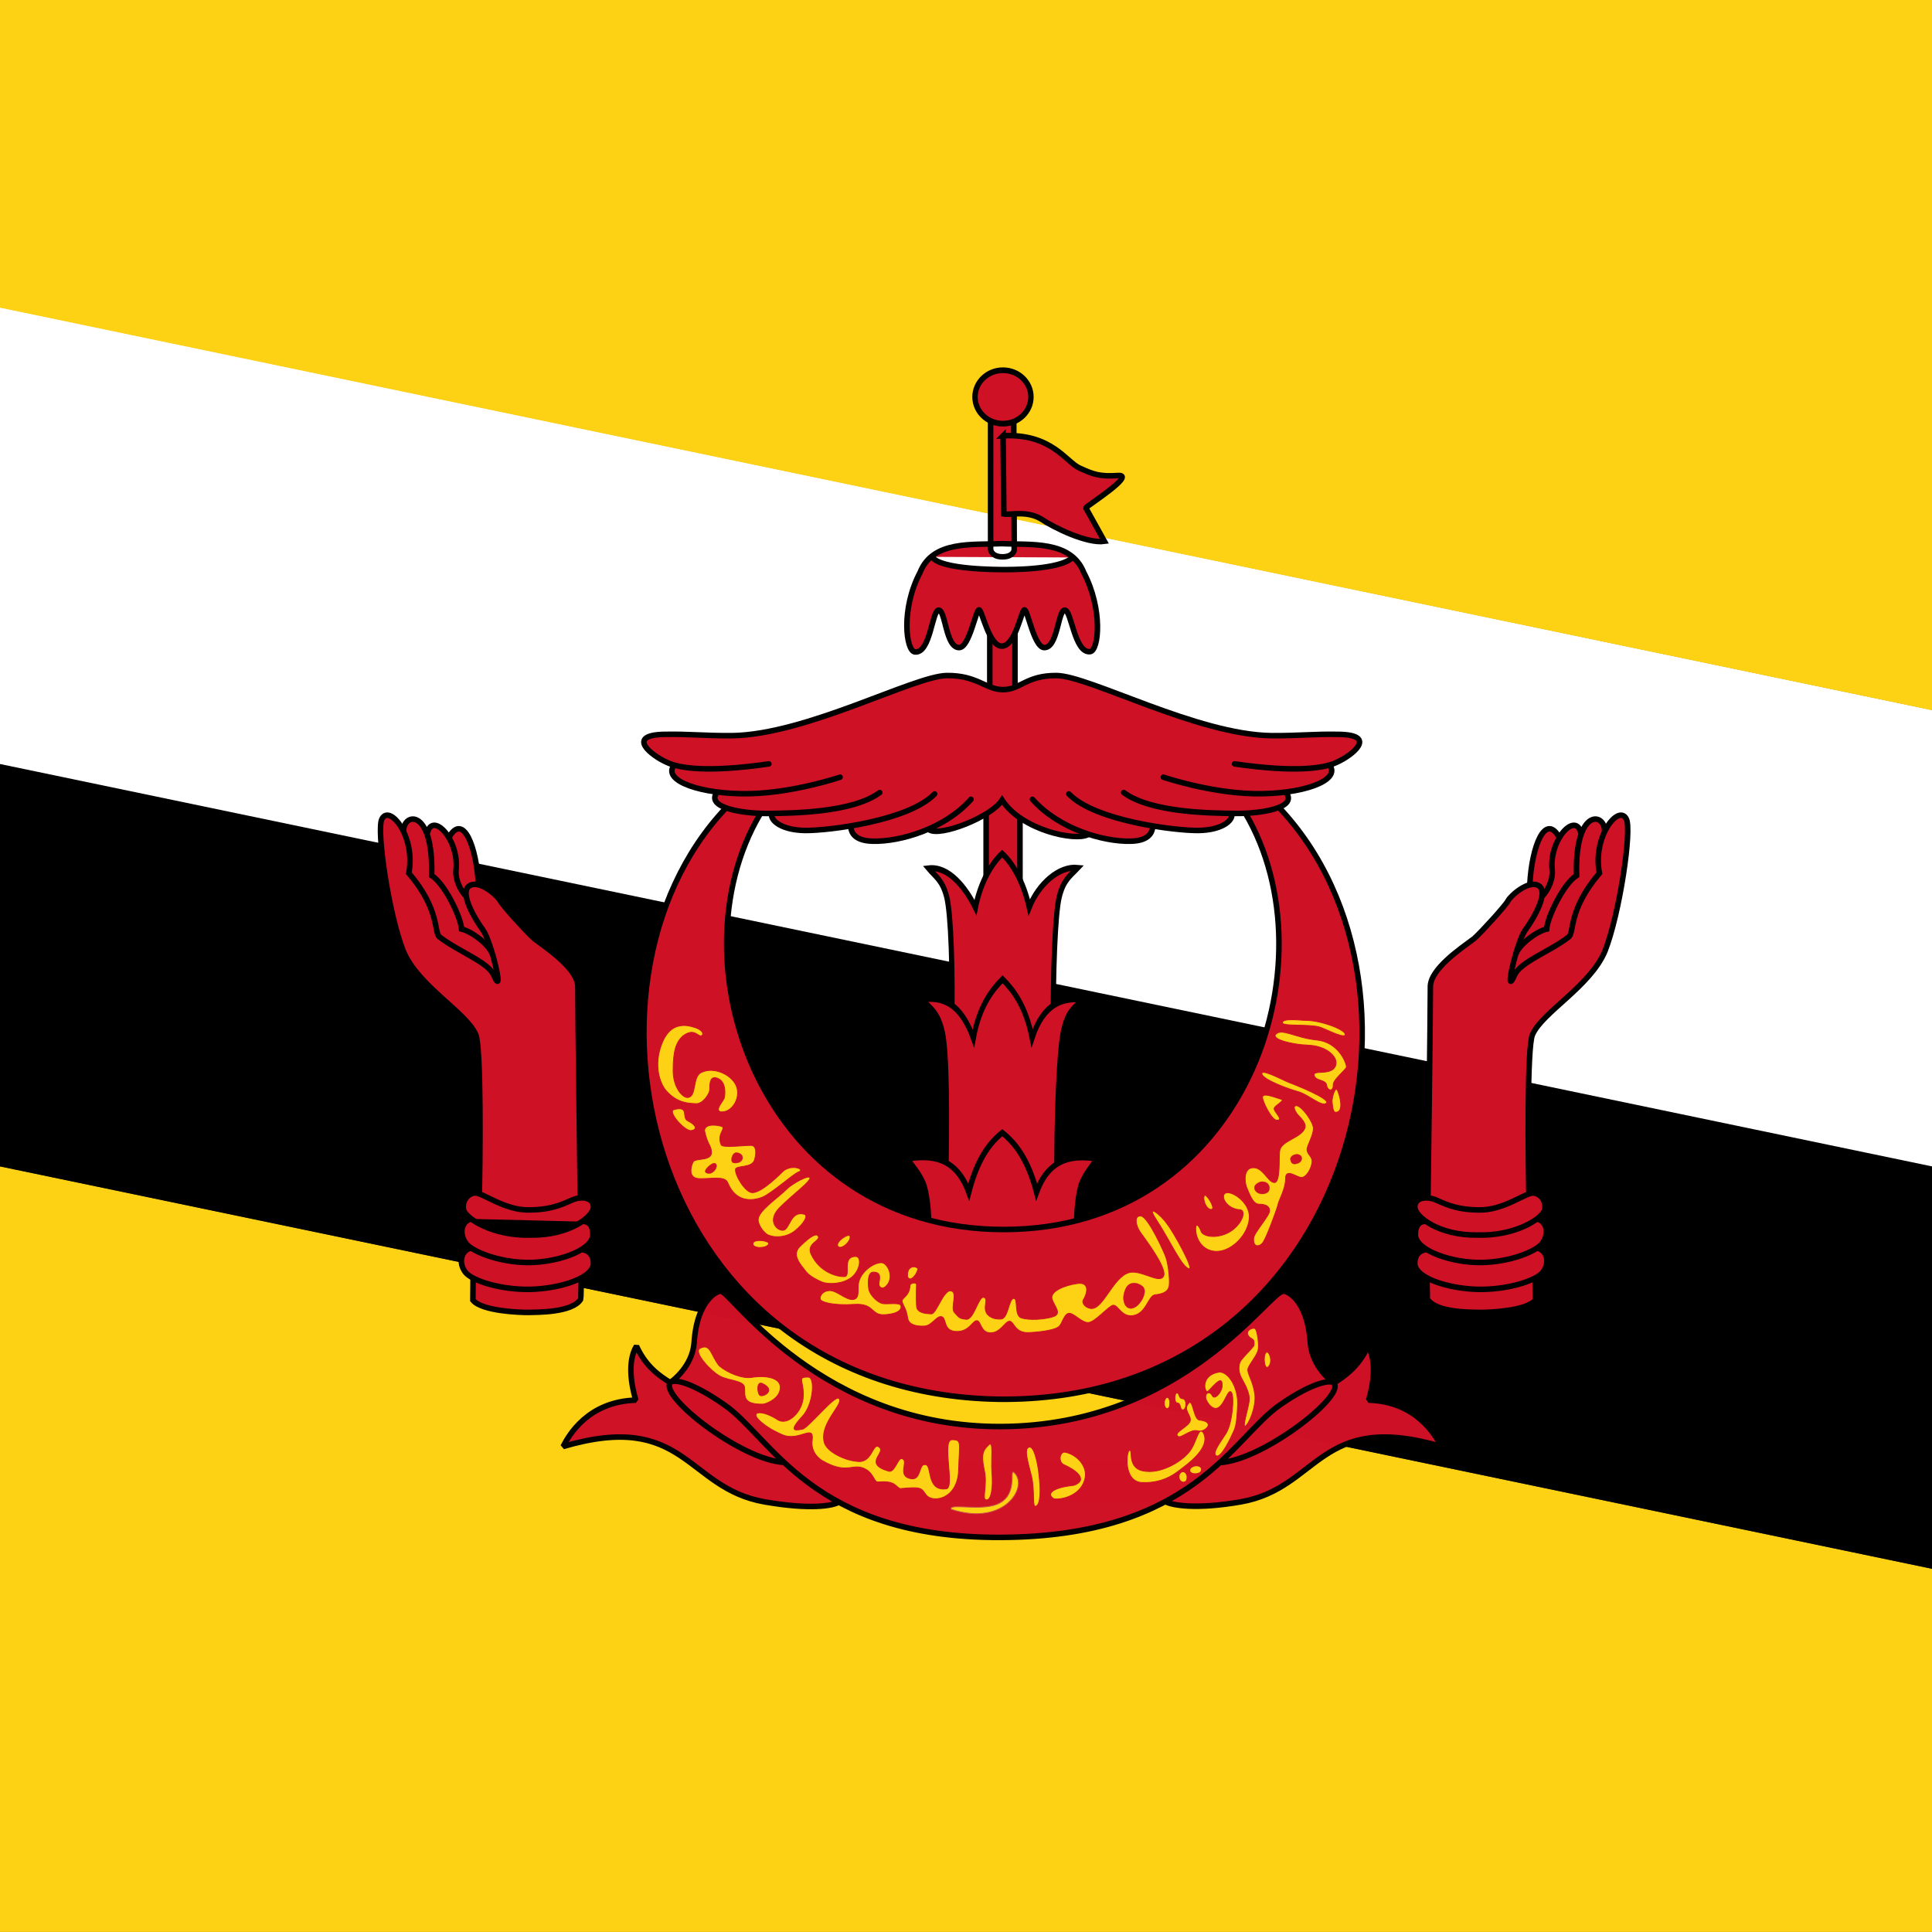 <svg xmlns="http://www.w3.org/2000/svg" height="512" width="512"><rect width="100%" height="100%" fill="#333333" stroke="none"/><defs><clipPath id="a"><path fill="gray" d="M6 0h512v512H6z"/></clipPath></defs><g fill-rule="evenodd" clip-path="url(#a)" transform="translate(-6)"><g stroke-width="1pt"><path d="M-214.886 35.35l.126 121.777L809.217 369.76v-120.9l-1024.1-213.51z" fill="#fff"/><path d="M-214.76 263.084v248.9H809.217V476.44L-214.76 263.082zM809.217 248.893V-.01H-214.76V35.54L809.217 248.894z" fill="#fdd114"/><path d="M-214.76 156.49v106.666L809.548 476.44l-.33-106.678L-214.76 156.49z"/></g><path stroke="#000" stroke-width="1.468" fill="#cf1126" d="M267.336 211.455h8.966v23.933h-8.966z"/><path d="M415.12 645.68c-.24-33.566 1.125-65.845 3.766-75.002s6.556-11.06 11.416-15.608c-11.512-1.043-24.218 8.647-30.06 21.408-3.707-14.398-10.64-24.156-16.74-29.056-6.098 4.9-13.29 14.808-16.567 29.183-6.01-10.712-16.555-22.588-29.028-21.254 4.434 4.62 8.48 6.333 11.178 15.286s4.044 41.016 3.075 74.6" transform="matrix(.428 0 0 .489 107.45 -41.457)" stroke="#000" stroke-width="3.207" fill="#cf1126"/><path d="M414.44 641.96c-.24-33.565 1.37-62.22 3.677-71.327 2.31-9.106 5.993-10.806 11.258-14.746-11.512-1.043-22.48 1.756-28.902 17.355-3.592-14.5-10.64-21.623-16.74-26.523-6.098 4.9-13.29 12.273-16.567 26.648-7.053-15.474-16.903-18.94-29.376-17.606 5.186 4.316 9.262 5.927 11.8 14.855s2.86 37.315 1.89 70.9" transform="matrix(.467 0 0 .587 92.49 -61.408)" stroke="#000" stroke-width="2.804" fill="#cf1126"/><path d="M291.342 326.36c-.183-4.585.447-10.744 1.49-13.123 1.04-2.38 2.496-4.12 3.963-6.136-6.294-.907-12.694-.444-16.092 8.787-2.2-8.438-5.503-12.84-9.084-15.717-3.58 2.876-6.69 7.28-8.89 15.717-3.4-9.23-9.83-9.79-16.318-8.786 1.468 2.018 2.98 3.756 4.077 6.137 1.097 2.38 1.783 8.538 1.6 13.123M268.304 164.664v18.908h6.673v-18.908h-6.673z" stroke="#000" stroke-width="1.467" fill="#cf1126"/><path opacity=".99" stroke-linejoin="bevel" d="M314.64 397.83c1.653 1.102 8.24 2.26 20.18.18 20.846-3.65 20.672-24.213 53.14-14.674-1.467-2.935-6.603-11.922-19.26-12.286 1.284-4.22 2.2-10.455-.184-14.31-2.446 5.44-6.232 7.97-8.978 9.75-.846-.46-5.753-4.468-6.285-10.508-.737-11.975-6.58-14.088-7.2-13.77-3.752-.107-26.34 35.6-74.71 35.835-47.657.23-71.507-35.52-74.2-35.836-.622-.316-6.465 1.797-7.203 13.772-.53 6.04-5.496 9.873-6.33 10.407-2.734-1.703-6.487-4.21-8.933-9.65-2.384 3.855-1.467 10.09-.183 14.31-12.657.364-17.794 9.35-19.26 12.286 32.468-9.54 32.533 11.024 53.38 14.675 11.94 2.08 18.13 1.104 19.78.007" stroke="#000" stroke-width="1.467" fill="#cf1126"/><path opacity=".99" stroke-linejoin="bevel" d="M213.906 387.556c-11.308-.452-33.37-17.65-30.238-21.19.993-1.004 5.854.03 14.268 5.917 12.49 8.51 23.204 35.35 73.305 35.143 51.058-.205 61.536-26.632 74.022-35.143 8.414-5.888 13.664-6.827 14.257-5.677 3.004 3.393-19.078 20.55-30.387 21.003" stroke="#000" stroke-width="1.467" fill="#cf1126"/><path d="M198.42 214.073c-44.676 47.07-20.643 155.18 72.213 156.74 93.357 1.047 120.588-108.16 74.203-156.945m-137.37 1.82c-23.768 40.02.942 110.146 64.5 110.146 64.082 0 87.568-70.634 64.03-110.386" stroke="#000" stroke-width="1.467" fill="#cf1126"/><path d="M288.36 384.862c3.25.722 6.215 4.078 5.02 7.527-1.325 4.11-6.22 5.11-8.07 4.81-1.99-1.194-.797-2.918 5.306-3.582 3.98-1.46.355-4.15-2.653-5.44-1.635-.7-1.13-3.655.397-3.316zM278.28 383.802c1.51-1.72 2.74 3.55 3.075 7.204.44 3.567.486 7.967-.952 8.185-.877.148-.14-4.095-1.047-7.988-1.183-4.507-1.693-6.644-1.076-7.4z" stroke="#cf1126" stroke-width=".22" fill="#fdd114"/><path d="M274.81 390.302c3.794 3.677-2.633 14.328-16.694 9.685-.796-1.46 5.584-.016 10.08-.796 8.56-1.35 4.887-10.52 6.614-8.888z" stroke="#cb4f46" stroke-width=".22" fill="#fdd114"/><path d="M267.93 383.002c1.512-1.72.63 3.723.946 7.38.308 3.434-.076 7.615-1.706 7.074-.883-.426.564-4.284-.342-7.91-.97-4.56-.045-5.39 1.102-6.544zM258.28 381.542c2.683-.017 1.964.736 1.773 7.903-.21 8.032-6.993 8.93-8.605 6.727-1.355-1.73-.858-2.25-6.92-1.67-1.356-.683-1.304-2.136-5.733-1.764-1.145.21-1.107-1.96-3.173-3.26-3.602-2.15-4.8 1.588-11.67-2.37-.428-.24-3.215-2.005-2.706-5.496.53-4.41-3.492.54-7.913-1.386-.855-.382-3.446-1.46-5.732-3.466-3.226-2.775.153-3.336 4.513-.507 2.692 1.707 6.646-2.22 6.753-6.152.24-4.16-1.83-5.253 1.38-5.15 1.788.053 1.363 7.27-1.677 10.463-4.07 4.397-1.324 3.55.13 3.328 1.514-.378 8.406-8.918 9.555-8.185 1.79 1.216-5.373 6.676-3.77 11.844.767 2.303 5.037 4.51 8.552 4.867 4.133.688 4.145-4.924 5.82-3.86 2.318 1.52-4.43 4.384 2.655 6.473 1.565.47 2.47-3.516 3.395-3.343 2.223.363-1.453 4.654 2.522 5.336 2.77.46 2.01-4.007 3.73-3.735 1.987-.127.12 7.147 5.632 6.405 2.323-.304-1.31-12.985 1.488-13zM208.33 372.102c1.596-.34 4.33-1.823 4.445-4.217.228-2.62-3.42-3.533-7.75-2.85-2.28.343-6.153-1.14-8.433-3.077-2.28-2.85-2.28-6.04-5.014-4.672-2.05.91 2.85 6.154 5.242 7.408 2.394 1.254 6.27 1.14 6.496 2.963.228 1.824-.912 4.673 5.014 4.445zM305.31 384.332c-.88.426-1.594 8.39 3.38 8.562 6.246.223 9.387-2.945 10.952-4.07 2.6-1.976 7.283-5.924 5.115-9.328-1.085-1.236-1.684 2.274-2.935 4.328-1.702 3.012-7.53 6.586-11.992 6.1-5.467-.337-3.407-5.877-4.52-5.592z" stroke="#cf1126" stroke-width=".22" fill="#fdd114"/><path d="M318.15 380.642c-1.27-.96 2.826-2.534 3.25-4.02.425-1.488-1.81-2.89-.567-4.518 1.303-2.145 1.374 4.043 3.03 4.22 4.586.48 1.312 3.44-.418 2.87-1.958-.585-4.528 2.17-5.295 1.448zM314.6 371.272c-.295 2.066.96 2.582 1.33 1.402.44-2.214-.814-3.247-1.33-1.402z" stroke="#cf1126" stroke-width=".22" fill="#fdd114"/><path d="M317.92 369.132c-.738.058-.84 2.62.12 2.692 1.037.082.558 1.83 1.43 1.808 1.035-.027 1.114-2.934-.058-2.96-1.09-.028-.833-1.528-1.492-1.54zM326.22 368.642c-.877 1.11-2.542-4.277 3.06-5.048 2.663.235 4.934 4.62 4.7 8.85-.09 1.564-.157 5.09-1.018 6.814-.706 1.645-3.29 7.05-4.543 6.58-1.254-.47.327-2.734 2.427-5.875 1.698-2.572 2.35-9.712 1.488-10.965s-1.73 3.133-3.524 4.073c-1.493.784-3.053-1.48-3.288-2.577-.186-1.3.998-2.1 1.8-.555.64 1.16 2.607-1.143 2.56-2.79.053-2.66-1.712-.55-3.662 1.494zM338.29 356.622c-.705 1.02-3.132 3.29-3.602 4.23s-.55 2.584.234 4.15c.784 1.567 2.428 4.073 2.115 6.345-.314 2.27-1.88 6.97-1.018 6.58.86-.393 2.975-5.014 2.505-8.54-.47-3.523-2.115-5.48-1.802-6.656.313-1.173 2.27-3.366 2.663-4.854.392-1.49-.235-5.483-.783-5.796s-2.506.392-1.88 1.723c.627 1.332 1.958.548 1.567 2.82z" stroke="#cf1126" stroke-width=".22" fill="#fdd114"/><path d="M341.51 358.442c-.88.8-.442 5.164.767 3.606 1.1-1.518-.063-4.32-.767-3.606z" stroke="#cf1126" stroke-width=".207" fill="#fdd114"/><path d="M318.49 390.842c-.412 1.91 1.47 2.514 1.986 1.423.618-2.046-1.264-3.128-1.986-1.423z" stroke="#cf1126" stroke-width=".25" fill="#fdd114"/><path d="M321.37 389.222c-.61 1.567 2.115 1.704 2.88.81.917-1.68-1.81-2.21-2.88-.81z" stroke="#cf1126" stroke-width=".276" fill="#fdd114"/><path d="M207.99 366.632c-1.458-.652-1.367 2.28-.683 3.077.683.797 4.66-1.25.683-3.078z" stroke="#cf1126" stroke-width=".22" fill="#cf1126"/><path d="M272.237 205.466c-14.643 2.93-24.697 11.514-19.984 14.434 2.887 1.924 16.444-3.363 19.304-7.85 5.202 7.938 19.313 10.932 22.72 9.152" stroke="#000" stroke-linecap="round" stroke-width="1.467" fill="#cf1126"/><path d="M196.29 200.77c2.43 3.756 15.022 12.813 24.08 13.476 9.056.662 29.6 4.86 33.576 3.092 3.976-1.767 15.242-9.5 18.113-8.174 2.87 1.326 19.66 10.604 25.845 10.383 6.185-.22 46.168-11.487 47.493-13.696 1.326-2.208-7.952-7.95-13.916-7.95-5.965 0-135.192 3.092-135.192 2.87z" fill="#cf1126"/><path d="M231.47 218.997c.072 2.257 1.808 3.89 5.97 3.933 6.992.145 18.818-3.16 25.882-11.1" stroke="#000" stroke-linecap="round" stroke-width="1.467" fill="#cf1126"/><path d="M210.496 215.645c-.364 1.894 2.768 4.37 8.885 4.442s27.456-2.548 34.3-9.685" stroke="#000" stroke-linecap="round" stroke-width="1.467" fill="#cf1126"/><path d="M196.05 209.91c-3.277 4.223 7.164 5.737 13.426 5.664 6.264-.073 22.427-.156 29.667-5.545" stroke="#000" stroke-linecap="round" stroke-width="1.467" fill="#cf1126"/><path d="M184.61 202.825c-3.132 4.15 7.39 7.797 20.207 7.506 11.798-.29 23.814-4.37 23.814-4.37M311.466 218.997c-.073 2.257-1.81 3.89-5.972 3.933-6.99.145-18.817-3.16-25.88-11.1" stroke="#000" stroke-linecap="round" stroke-width="1.467" fill="#cf1126"/><path d="M332.44 215.645c.363 1.894-2.768 4.37-8.886 4.442s-27.455-2.548-34.3-9.685" stroke="#000" stroke-linecap="round" stroke-width="1.467" fill="#cf1126"/><path d="M346.79 209.998c3.28 4.224-7.07 5.646-13.333 5.572-6.264-.072-22.427-.156-29.667-5.544M358.36 202.754c3.133 4.152-7.425 7.87-20.242 7.577-11.798-.29-23.814-4.368-23.814-4.368" stroke="#000" stroke-linecap="round" stroke-width="1.467" fill="#cf1126"/><path d="M209.756 202.437c-16.28 2.35-23.78 1.153-27.028-.4-4.06-1.786-11.01-7.225-.743-7.423 6.804-.133 10.232.387 17.967.346 19.784-.247 48.345-15.87 57.003-15.934 8.043-.06 10.176 3.66 14.76 3.735 4.696.055 6.216-3.793 14.26-3.734 8.657.064 37.217 15.687 57.002 15.934 7.734.04 11.163-.48 17.966-.346 10.268.198 3.317 5.637-.742 7.423-3.248 1.553-10.747 2.75-27.028.4" stroke="#000" stroke-linecap="round" stroke-width="1.467" fill="#cf1126"/><path d="M271.414 144.073c-7.66.385-18.2-.924-21.586 7.618-5.156 9.773-3.702 20.85-1.386 21.083 4.147.458 4.542-11.063 6.31-11.08 1.848-.02 1.847 10.003 5.463 9.926 2.693-.078 4.386-10.08 5.233-10.004s2.616 9.618 6.022 9.618c3.638 0 5.176-9.54 6.023-9.618s2.54 9.926 5.232 10.003c3.617.076 3.615-9.948 5.464-9.927 1.767.017 2.546 11.46 6.693 11.004 2.316-.234 3.462-11.234-1.693-21.006-3.385-8.54-14.158-7.232-21.776-7.617zM253.023 147.572c2.057 3.455 18.1 3.373 19.005 3.373s14.892.165 18.183-3.208M268.52 111.536V145.6s.184 1.902 3.008 1.964 3.252-1.595 3.252-1.84l-.122-34.25" stroke="#000" stroke-width="1.467" fill="#cf1126"/><path d="M271.825 115.486c12.834-.658 16.66 6.912 20.28 8.557s5.266 2.303 10.203 1.974c4.936-.33-8.557 8.228-8.557 8.557l4.938 8.885c-4.608.657-13.333-3.596-16.784-5.924-3.903-2.305-8.227-.988-9.873-1.317l-.205-20.734z" stroke="#000" stroke-width="1.467" fill="#cf1126"/><path d="M313.4 264.67c0 4.333-3.893 7.85-8.69 7.85-4.796 0-8.69-3.517-8.69-7.85 0-4.332 3.894-7.848 8.69-7.848 4.797 0 8.69 3.516 8.69 7.848z" transform="matrix(.853 0 0 .902 11.88 -133.538)" stroke="#000" stroke-width="1.674" fill="#cf1126"/><g stroke="#cf1126" stroke-width=".375" fill="#fdd114"><path d="M192.21 274.21c-.977 1.368-1.82-2.23-5.18.293-1.895 1.62-2.654 4.1-2.64 9.287.01 4.397 2.54 7.333 4.008 7.04 2.248-.294 1.075-5.67 3.52-6.648 3.52-1.663 8.505.88 9.385 4.105s-1.663 6.746-4.4 6.355c-1.564-.586.88-2.835 1.076-3.813.194-.978.487-4.205-1.86-5.084-2.345-.88-1.954 2.346-2.052 3.226-.097.88-1.76 3.617-3.617 3.52-1.856-.098-4.808-.088-7.723-3.226-1.545-1.61-3.42-5.964-1.76-11.44 1.663-5.474 4.498-5.962 6.062-6.06 1.563-.098 5.572.88 5.18 2.444zM188.202 296.99c-1.632-.87.613-4.047-3.617-2.93-1.703.473 2.54 5.375 4.4 5.572 2.052-.197 1.48-1.53-.783-2.64zM192.698 299.633c.88 4.008 1.712 3.668 1.857 5.67.073 2.557-4.302 1.466-4.888 2.64-.587 1.172-1.37 4.203 1.466 4.398 2.835.197 6.904-.893 7.723 1.077 2.208 5.543 6.916 4.74 9.112 3.877 2.483-.994 8.326-6.26 9.66-6.713 1.983-.725-1.86-2.15-4.107-.194-.585.587-5.474 5.573-8.015 5.67-1.857.207-4.733-4.5-4.595-6.158.195-1.174 4.473-.206 5.084-2.64.455-1.74.488-3.618-.88-3.715-1.37-.098-7.822.782-8.017-.196-1.173-2.835 1.173-4.008.294-4.79-.977-.39-4.595-.978-4.692 1.076zM214.435 315.176c-2.07 2.167-7.515 5.636-7.515 8.086 0 1.39 1.52 3.566 2.777 4.084 1.876.74 4.754.554 6.942-1.144 2.475-2.01 3.588-4.05 2.532-4.41-3.744-1.07-3.84 4.09-5.636 4.247-1.717.142-4.33-2.615-.898-6.045 3.43-3.43 8.167-6.86 8.004-7.84-.164-.98-4.723 1.525-6.207 3.02zM205.53 329.546c-.152 1.38 3.513 1.388 4.167.163.49-.9-4.002-1.552-4.166-.164zM217.875 330.456c-2.07 2.167.245 4.63 1.825 6.65.875 1.077 2.885 2.128 4.142 2.645 1.876.74 5.615.484 7.804-1.214 2.475-2.01 2.67-5.543 1.168-5.56-3.886-.043-1.18 5.17-2.978 5.325-1.717.144-6.53-.94-8.873-5.9-1.337-2.922 2.467-3.48 1.897-4.75-.58-1.365-3.5 1.31-4.985 2.806zM228.05 330.273c.806 1.132 3.546-1.303 3.218-2.652-.233-.996-4.02 1.51-3.217 2.653z" stroke-width=".22"/><path d="M233.442 340.576c-.112 1.59.36 3.736-1.51 3.808-1.867.07-4.238-2.443-6.105-2.37-1.868.07-2.66 1.508-2.444 2.298.216.79 3.45 1.724 8.98 1.365s4.31 3.017 8.19 2.73c3.88-.287 4.455-1.58 4.168-2.442-.287-.863-3.59-.288-4.812-.503-1.222-.216-3.377-2.156-3.665-3.808-.287-1.653-.287-4.5 1.15-4.526 2.658-.046 1.43 2.415 1.532 3.28.09.764.96 1.557 2.132.168 1.557-1.844.718-4.742-.79-5.747s-6.544 1.877-6.825 5.746zM247.16 340.864c-.283 2.848-2.322 3.056-2.083 4.095.294 1.192 1.032 1.567 1.508 4.524.27 1.458 2.083 2.077 4.383 1.94 1.88-.05 3.163-2.597 4.382-2.514 1.723.092.287 3.992 4.31 3.95 3.233-.03 4.024-2.8 5.173-2.873 1.15-.072 1.006 3.233 3.664 3.233 2.658 0 3.808-3.017 5.03-3.09 1.292.073 1.292 3.234 5.243 3.018 3.952-.216 6.898-.79 7.832-1.58.934-.79 1.364-3.377 2.658-3.52 1.293-.144 3.304 2.442 5.1 2.442s5.532-4.525 6.68-4.598c1.15-.07 2.085 2.802 4.67 2.802 4.025-.07 4.495-5.302 6.37-5.55 3.376-.328 3.51-1.706 3.69-2.065.358-1.007-.027-5.724-.794-7.877-.373-1.137-4.667-10.73-6.606-10.947-1.94-.215-1.365 2.587-.216 4.24 1.15 1.65 7.04 9.338 6.25 11.565-.79 2.23-4.957-.933-8.262-.933-4.598 0-7.39 9.296-10.633 9.627-1.424.153-2.946-1.22-2.443-2.227.934-1.436 2.01-4.885-1.58-4.382-3.592.503-7.256 2.155-6.682 4.095.575 1.94 2.73 3.88.36 4.67s-6.466 1.006-8.478.36c-2.01-.647-.79-5.174-2.01-5.174-1.366 0-1.438 5.317-3.378 5.46-1.94.144-3.665-.646-4.096-2.155-.43-1.508.72-3.375-.574-3.59-1.294-.217-2.587 5.962-4.527 5.818s-2.01-.575-3.16-1.796c-1.15-1.22 1.005-5.388-.935-5.747-1.94-.36-3.88 6.178-5.172 6.107-1.294-.072-3.234-.144-3.808-1.437-.288-.647-.207-4.692-.143-6.332-.036-.776-1.868-.435-1.725.44zM312.464 323.26c3.54 5.36 6.728 12.608 8.693 13.003 1.307.192-4.096-9.698-5.892-11.926-1.508-2.298-5.847-5.75-2.8-1.078z" stroke-width=".22"/><path d="M342.16 613.74c-1.144 2.287-.735 4.493 1.225 4.166s4.492-4.166 3.84-4.9-3.513-1.39-5.065.734z" transform="matrix(.462 0 0 .569 88.723 -12.687)"/><path d="M322.865 325.637c-.012 2.906 2.046 6.193 5.876 5.986 3.83-.207 8.03-4.442 8.34-8.79s-5.055-7.54-6.4-6.607c-1.346.932.505 4.174 3.942 4.374 1.473.09.992 2.968-1.83 5.245-2.954 2.336-7.33 2.292-8.4.68-.828-2.278-1.58-2.293-1.527-.888z" stroke-width=".22"/><path d="M325.172 316.832c-.56 1.15.608 3.804 1.874 3.687 1.284-.127-1.463-4.45-1.874-3.688zM336.413 314.77c.746 1.725 1.632 4.353 3.204 4.353 1.572 0 2.84.424 2.84 1.753s-4.097 5.756-4.23 7.254c-.23 2.552 1.63 2.418 2.538 1.027.907-1.39 3.36-7.93 3.87-9.732.22-1.425 1.983-4.104 2.054-6.892-.114-3.142 2.78-.603 4.17-.482 1.273.057 2.66-2.296 2.84-3.988.182-1.693-1.33-1.995-1.33-3.506 0-.846 1.617-3.566 1.693-5.38.18-1.603-3.143-6.225-4.533-6.165-1.15.062-.182 1.754.483 2.48.665.725 2.357 2.236 1.753 3.566-1.088 2.6-6.407 3.264-6.65 6.045-.24 1.995.243 8.28-1.39 8.28s-2.967-3.926-5.5-3.928c-2.84-.076-2.402 4.006-1.813 5.32zM340.587 290.898c.078 1.12 2.418 5.984 3.808 5.984 1.994 0-.907-2.296-.726-3.143s3.038-2.122 1.873-2.42c-2.084-.637-5.06-1.902-4.956-.422zM340.405 284.61c.423 1.573 6.89 3.93 9.67 4.716s6.166 4.11 7.436 3.022c1.27-1.088-8.522-4.956-9.973-5.5s-7.434-3.808-7.132-2.237zM359.928 294.766c2.418.06 1.088-4.715.484-5.863-.604-1.15-1.51 2.176-1.39 3.143.12.967.18 2.66.906 2.72zM345.846 271.01c-.02 1.082 6.68.315 9.793 1.15 1.342.375 5.922 2.84 6.768 2.235.967-1.27-6.226-3.99-10.336-3.99-1.33.02-6.202-.67-6.226.606zM344.09 274.092c-1.198 1.284 4.042 2.72 8.705 2.9 4.645.183 7.655 2.973 7.254 5.018-.666 3.446-6.47 1.21-5.743 3.083.422 1.45 2.974.918 3.264 2.48.2 1.57 1.838 1.847 1.75-.09-.008-1.543 3.6-4.083 3.51-4.808-.182-1.45-2.358-6.528-7.92-7.072-5.56-.543-9.288-3.223-10.82-1.51z" stroke-width=".22"/></g><path d="M195.54 308.292c-.746-.43-3.405 1.96-2.45 2.492 1.81 1.025 3.584-1.858 2.45-2.492zM201.25 305.452c-1.29-.16-1.915 2.58-.835 2.743 2.744.38 3.285-2.447.835-2.743zM340.43 313.142c-.61-.003-2.54.847-1.874 2.178.665 1.33 2.574 1.362 3.447.605.778-.737.602-2.77-1.573-2.783zM347.99 307.332c.195 1.463 1.265 1.226 2.116.907.968-.424 1.25-1.704.303-2.178-.99-.494-2.62.226-2.42 1.27zM304.29 341.542c-1.303 2.878-.18 5.693 1.897 5.15s4.157-4.518 2.62-5.783-3.652-1.28-4.517.632z" stroke="#cf1126" stroke-width=".073" fill="#cf1126"/><g fill="#cf1126"><path d="M128.904 221.89c-4.847-.44-15.86-2.643-16.3-.44-.44 2.203 5.947 27.975 9.25 31.28 3.305 3.303 18.724 10.352 20.266 9.47 1.54-.88-3.084-16.96-4.846-19.824-1.763-2.864-7.05-13.216-6.608-13.657.44-.44-1.983-6.83-1.762-6.83z"/><path d="M119.204 221.016c1.18-6.2 8.39 1.22 7.677 9.3-.35 2.74 1.182 5.758 2.658 7.235M125.403 221.31l-.27.36c3.615-6.12 7.11 2.592 7.65 12.63M112.97 220.353c-.21-5.01 7.93-6.45 7.426 11.663 3.548 2.297 7.725 11.065 7.933 14.198 2.663.626 7.098 3.9 8.178 6.615" stroke="#000" stroke-width="1.467"/><path d="M132.928 320.724c.38-13.792.598-43.324-.847-46.528-2.538-5.93-15.313-12.807-19.206-22.13-3.897-9.865-7.22-32.365-5.638-35.077 2.072-3.91 8.978 4.8 7.1 14.405 8.35 9.813 6.595 15.66 8.142 16.912 5.15 3.966 13.014 6.68 14.405 10.23 2.863 6.35-.626-8.978-2.923-12.11-2.296-3.13-6.263-10.02-3.55-11.69 2.715-1.672 7.517 2.713 8.144 3.966s7.098 8.35 8.977 10.02c3.342 2.506 11.78 8.107 11.61 12.908-.008 7.762.68 58.824.68 58.824M131.372 338.903s-.052 5.55-.052 5.656c2.41 2.932 12.465 3.258 14.715 3.246 2.202-.065 11.664.104 13.863-3.51.052-.103.136-4.714.136-5.982" stroke="#000" stroke-width="1.467"/><path d="M130.92 330.703c-2.785.62-3.513 4.022-1.548 6.5 1.594 2.01 8.203 4.333 15.785 4.488 7.583.155 17.642-2.475 18.106-6.654.155-4.178-3.77-3.923-3.305-3.768" stroke="#000" stroke-width="1.467"/><path d="M130.92 323.02c-2.785.618-3.306 4.126-1.34 6.603 1.593 2.01 8.304 4.797 15.887 4.952 7.582.155 17.177-2.94 17.64-7.118.156-4.18-2.73-3.82-2.94-3.714M146.705 327.298c10.058.155 16.558-4.797 16.558-7.427s-3.25-2.785-5.262-2.01c-2.01.772-5.105 2.737-11.605 2.784-6.653.202-12.534-4.642-14.546-4.488-2.013.155-3.59 2.337-2.94 4.643.795 2.286 7.89 6.808 17.795 6.498z" stroke="#000" stroke-width="1.467"/></g><g fill="#cf1126"><path d="M415.294 221.89c4.847-.44 15.86-2.643 16.3-.44.44 2.203-5.947 27.975-9.25 31.28-3.305 3.303-18.724 10.352-20.266 9.47-1.54-.88 3.084-16.96 4.846-19.824 1.763-2.864 7.05-13.216 6.608-13.657-.44-.44 1.983-6.83 1.762-6.83z"/><path d="M424.997 221.016c-1.18-6.2-8.39 1.22-7.677 9.3.352 2.74-1.18 5.758-2.657 7.235" stroke="#000" stroke-width="1.467"/><path d="M418.798 221.31l.27.36c-3.615-6.12-7.11 2.592-7.65 12.63M431.23 220.353c.21-5.01-7.93-6.45-7.425 11.663-3.548 2.297-7.725 11.065-7.933 14.198-2.664.626-7.1 3.9-8.18 6.615" stroke="#000" stroke-width="1.467"/><path d="M411.273 320.724c-.38-13.792-.598-43.324.847-46.528 2.54-5.93 15.314-12.807 19.207-22.13 3.897-9.865 7.22-32.365 5.638-35.077-2.072-3.91-8.978 4.8-7.1 14.405-8.35 9.813-6.595 15.66-8.142 16.912-5.15 3.966-13.014 6.68-14.405 10.23-2.863 6.35.626-8.978 2.923-12.11 2.297-3.13 6.264-10.02 3.55-11.69-2.714-1.672-7.516 2.713-8.143 3.966s-7.098 8.35-8.977 10.02c-3.34 2.506-11.778 8.107-11.61 12.908.01 7.762-.68 58.824-.68 58.824M412.83 338.903s.05 5.55.05 5.656c-2.408 2.932-12.464 3.258-14.714 3.246-2.202-.065-11.664.104-13.863-3.51-.052-.103-.136-4.714-.136-5.982" stroke="#000" stroke-width="1.467"/><path d="M413.28 330.703c2.786.62 3.514 4.022 1.55 6.5-1.595 2.01-8.204 4.333-15.786 4.488-7.583.155-17.642-2.475-18.106-6.654-.155-4.178 3.77-3.923 3.305-3.768" stroke="#000" stroke-width="1.467"/><path d="M413.28 323.02c2.786.618 3.307 4.126 1.34 6.603-1.592 2.01-8.303 4.797-15.886 4.952-7.582.155-17.177-2.94-17.64-7.118-.156-4.18 2.73-3.82 2.94-3.714" stroke="#000" stroke-width="1.467"/><path d="M397.496 327.298c-10.058.155-16.558-4.797-16.558-7.427s3.25-2.785 5.262-2.01c2.012.772 5.106 2.737 11.606 2.784 6.653.202 12.534-4.642 14.546-4.488 2.012.155 3.588 2.337 2.94 4.643-.796 2.286-7.892 6.808-17.796 6.498z" stroke="#000" stroke-width="1.467"/></g></g></svg>